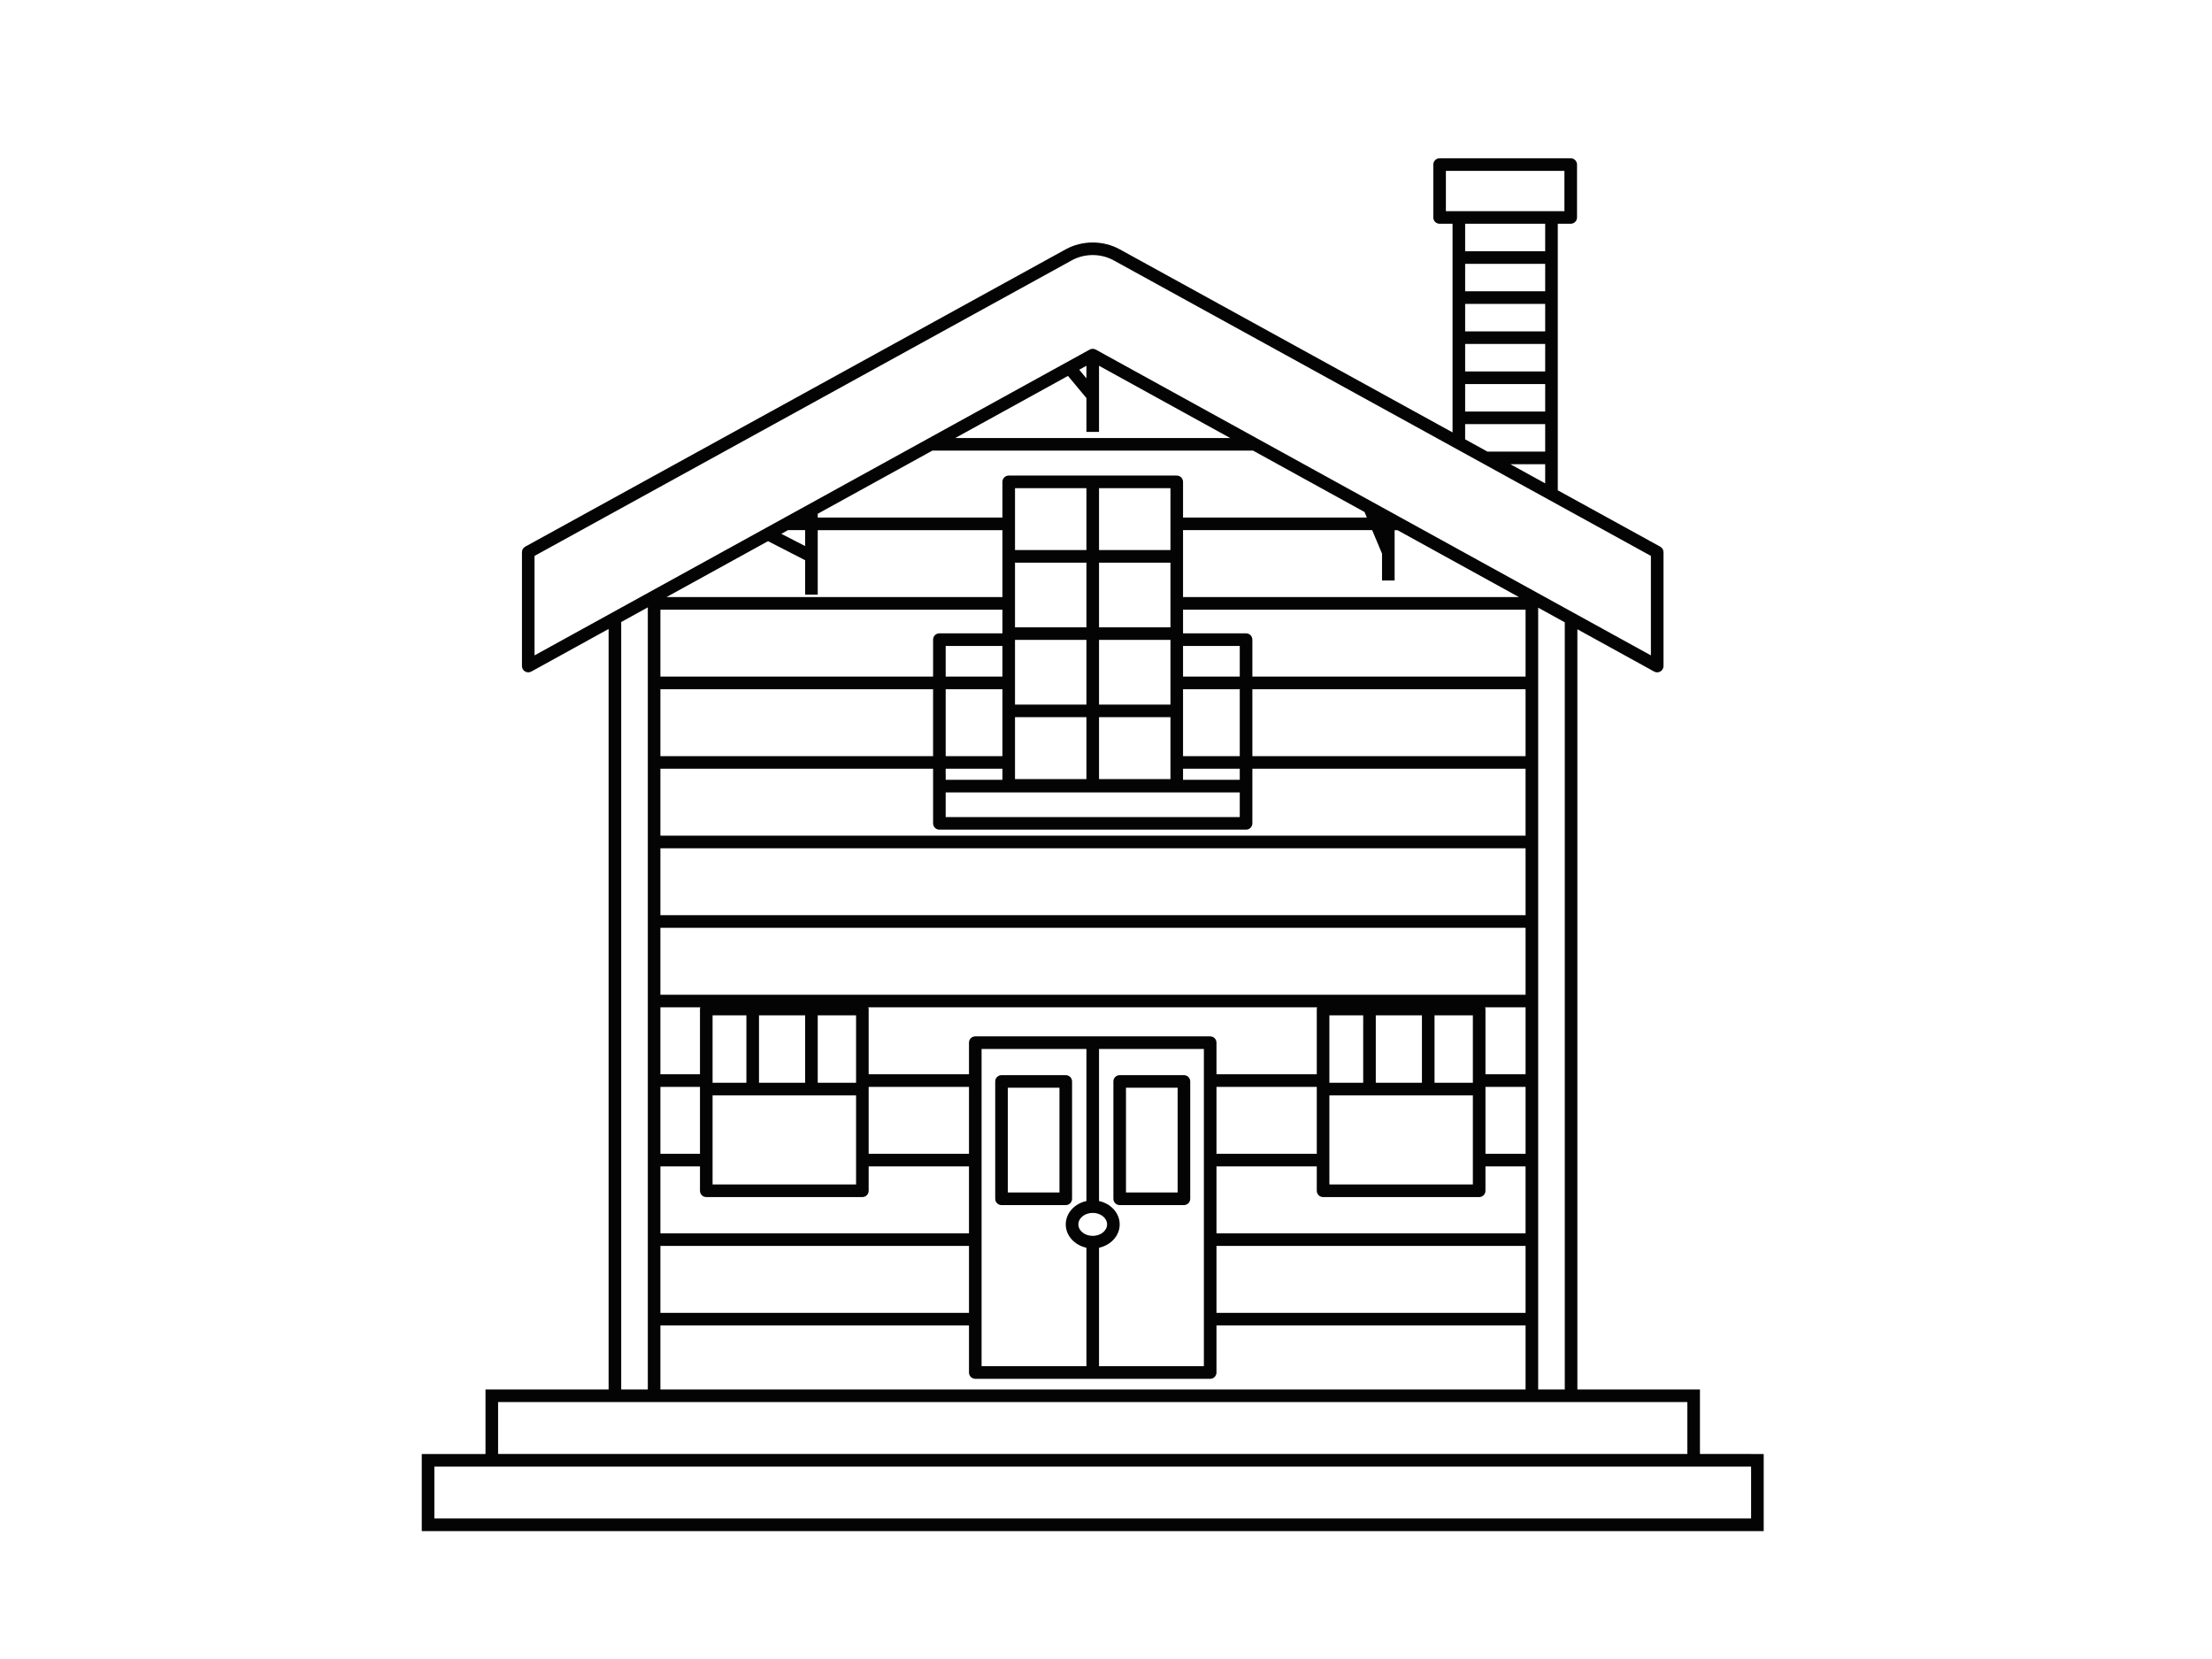 <?xml version="1.0" encoding="utf-8"?>
<!-- Generator: Adobe Illustrator 17.0.0, SVG Export Plug-In . SVG Version: 6.00 Build 0)  -->
<!DOCTYPE svg PUBLIC "-//W3C//DTD SVG 1.1//EN" "http://www.w3.org/Graphics/SVG/1.1/DTD/svg11.dtd">
<svg version="1.1" id="Layer_1" xmlns="http://www.w3.org/2000/svg" xmlns:xlink="http://www.w3.org/1999/xlink" x="0px" y="0px"
	 width="800px" height="600px" viewBox="0 0 800 600" enable-background="new 0 0 800 600" xml:space="preserve">
<g>
	<path fill="#040404" d="M614.811,525.854v-23.332H570.48v-274.94l27.77,15.297c0.343,0.188,0.721,0.283,1.099,0.283
		c0.401,0,0.801-0.106,1.157-0.319c0.694-0.408,1.121-1.154,1.121-1.959v-41.181c0-0.831-0.452-1.594-1.179-1.995l-37.056-20.385
		v-11.714v-14.493v-14.496v-14.493v-14.493V93.137V80.922h4.681c1.259,0,2.278-1.02,2.278-2.278v-19.12
		c0-1.257-1.019-2.278-2.278-2.278h-47.424c-1.259,0-2.278,1.021-2.278,2.278v19.12c0,1.258,1.019,2.278,2.278,2.278h4.685v12.215
		v14.495v14.493v14.493v14.496v5.269L404.961,90.165c-5.965-3.288-13.565-3.286-19.525,0L189.949,197.707
		c-0.73,0.401-1.179,1.165-1.179,1.995v41.181c0,0.805,0.423,1.551,1.117,1.959c0.699,0.414,1.555,0.421,2.26,0.037l27.962-15.402
		v275.046h-44.523v23.332h-23.051v27.89h485.331v-27.89H614.811z M522.927,76.365V61.802h42.868v14.563H522.927z M537.958,163.33
		l-8.067-4.44v-5.498h28.945v9.937H537.958z M558.835,167.886v6.929l-12.592-6.929H558.835z M529.891,148.836v-9.939h28.945v9.939
		H529.891z M529.891,134.341v-9.937h28.945v9.937H529.891z M529.891,119.847v-9.937h28.945v9.937H529.891z M529.891,105.354v-9.938
		h28.945v9.938H529.891z M529.891,90.859v-9.937h28.945v9.937H529.891z M193.326,237.026v-35.977L387.634,94.156
		c4.617-2.544,10.508-2.544,15.129,0l194.308,106.893v35.977L396.296,126.431c-0.343-0.187-0.721-0.282-1.099-0.282
		c-0.378,0-0.756,0.096-1.099,0.282L193.326,237.026z M565.924,225.073v277.45h-9.624V219.769L565.924,225.073z M253.156,393.078
		v0.802v23.405h-14.31v-24.207H253.156z M238.846,388.521v-24.207h14.434c-0.058,0.2-0.125,0.399-0.125,0.62v23.587H238.846z
		 M253.156,421.841v8.821c0,1.256,1.019,2.278,2.278,2.278h56.452c1.259,0,2.278-1.022,2.278-2.278v-8.821h36.282v24.206H238.846
		v-24.206H253.156z M309.608,396.158v32.226h-51.896v-32.226H309.608z M257.712,391.602v-24.39h12.232v24.39H257.712z
		 M274.501,391.602v-24.39h16.686v24.39H274.501z M295.743,391.602v-24.39h13.865v24.39H295.743z M439.955,388.521v-11.434
		c0-1.259-1.021-2.278-2.278-2.278h-84.952c-1.259,0-2.278,1.019-2.278,2.278v11.434h-36.282v-23.587c0-0.22-0.067-0.419-0.125-0.62
		h162.313c-0.058,0.2-0.122,0.399-0.122,0.62v23.587H439.955z M476.23,393.078v0.802v23.405h-36.275v-24.207H476.23z
		 M392.918,451.263v42.845h-37.915V379.365h37.915v55.001c-4.276,0.923-7.471,4.347-7.471,8.45
		C385.447,446.915,388.642,450.341,392.918,451.263z M390.004,442.815c0-2.294,2.329-4.157,5.193-4.157
		c2.866,0,5.197,1.863,5.197,4.157c0,2.293-2.332,4.156-5.197,4.156C392.333,446.972,390.004,445.108,390.004,442.815z
		 M397.475,451.263c4.276-0.922,7.475-4.348,7.475-8.448c0-4.102-3.199-7.527-7.475-8.45v-55.001h37.924v114.743h-37.924V451.263z
		 M350.447,393.078v24.207h-36.282V393.88v-0.802H350.447z M350.447,450.604v24.206H238.846v-24.206H350.447z M350.447,479.366
		v17.021c0,1.259,1.019,2.278,2.278,2.278h84.952c1.257,0,2.278-1.019,2.278-2.278v-17.021h111.787v23.157H238.846v-23.157H350.447z
		 M439.955,474.809v-24.206h111.787v24.206H439.955z M439.955,446.047v-24.206h36.275v8.821c0,1.256,1.019,2.278,2.278,2.278h56.45
		c1.259,0,2.278-1.022,2.278-2.278v-8.821h14.506v24.206H439.955z M532.68,396.158v32.226h-51.894v-32.226H532.68z M480.787,391.602
		v-24.39h12.23v24.39H480.787z M497.573,391.602v-24.39h16.688v24.39H497.573z M518.818,391.602v-24.39h13.863v24.39H518.818z
		 M537.237,417.285V393.88v-0.802h14.506v24.207H537.237z M537.237,388.521v-23.587c0-0.22-0.067-0.419-0.124-0.62h14.63v24.207
		H537.237z M238.846,359.758v-24.209h312.897v24.209H238.846z M238.846,330.992v-24.206h312.897v24.206H238.846z M238.846,302.23
		v-24.207h98.617v6.289v4.632v8.836c0,1.257,1.019,2.278,2.278,2.278h110.915c1.259,0,2.278-1.021,2.278-2.278v-8.836v-4.632v-6.289
		h98.808v24.207H238.846z M291.187,202.606v12.449h4.556v-23.321h66.793v24.207H241.049l36.714-20.221L291.187,202.606z
		 M282.574,193.066l2.418-1.334h6.194v5.751L282.574,193.066z M392.918,143.963v12.25h4.556v-23.929l47.435,26.128h-99.424
		l40.767-22.457L392.918,143.963z M390.315,133.717l2.603-1.433v4.556L390.315,133.717z M453.179,162.968l40.322,22.21l0.841,1.998
		h-66.479v-12.903c0-1.257-1.019-2.278-2.278-2.278h-60.771c-1.259,0-2.278,1.021-2.278,2.278v12.903h-66.793v-1.364l41.47-22.844
		H453.179z M504.385,209.942v-18.209h1.014l43.947,24.207H427.863v-24.207h68.397l3.569,8.487v9.722H504.385z M362.536,249.26
		v24.207h-20.517V249.26H362.536z M342.019,244.703v-11.091h20.517v11.091H342.019z M362.536,278.023v4.011h-20.517v-4.011H362.536z
		 M448.378,286.591v8.911H342.019v-8.911H448.378z M392.918,203.492v23.385h-25.826v-23.385H392.918z M367.093,198.936v-22.384
		h25.826v22.384H367.093z M392.918,231.433v23.385h-25.826v-23.385H392.918z M392.918,259.375v22.386h-25.826v-22.386H392.918z
		 M423.307,203.492v23.385h-25.832v-23.385H423.307z M397.475,198.936v-22.384h25.832v22.384H397.475z M423.307,231.433v23.385
		h-25.832v-23.385H423.307z M423.307,259.375v22.386h-25.832v-22.386H423.307z M427.863,282.034v-4.011h20.515v4.011H427.863z
		 M427.863,273.467V249.26h20.515v24.207H427.863z M427.863,244.703v-11.091h20.515v11.091H427.863z M362.536,220.496v8.56h-22.795
		c-1.259,0-2.278,1.019-2.278,2.278v13.369h-98.617v-24.207H362.536z M337.463,249.26v24.207h-98.617V249.26H337.463z
		 M452.935,273.467V249.26h98.808v24.207H452.935z M452.935,244.703v-13.369c0-1.259-1.019-2.278-2.278-2.278h-22.793v-8.56h123.879
		v24.207H452.935z M234.29,219.663v282.859h-9.624V224.965L234.29,219.663z M180.142,507.079h39.966h18.737h312.897h18.737h39.775
		v18.775H180.142V507.079z M633.309,549.188H157.091v-18.777h18.495h439.226h18.497V549.188z"/>
	<path fill="#040404" d="M387.726,391.117c0-1.257-1.019-2.278-2.278-2.278h-23.236c-1.259,0-2.278,1.021-2.278,2.278v42.446
		c0,1.257,1.019,2.278,2.278,2.278h23.236c1.259,0,2.278-1.021,2.278-2.278V391.117z M383.169,431.284H364.49v-37.889h18.679
		V431.284z"/>
	<path fill="#040404" d="M428.186,388.839H404.95c-1.259,0-2.278,1.021-2.278,2.278v42.446c0,1.257,1.019,2.278,2.278,2.278h23.236
		c1.259,0,2.278-1.021,2.278-2.278v-42.446C430.464,389.86,429.445,388.839,428.186,388.839z M425.908,431.284h-18.68v-37.889h18.68
		V431.284z"/>
</g>
</svg>
